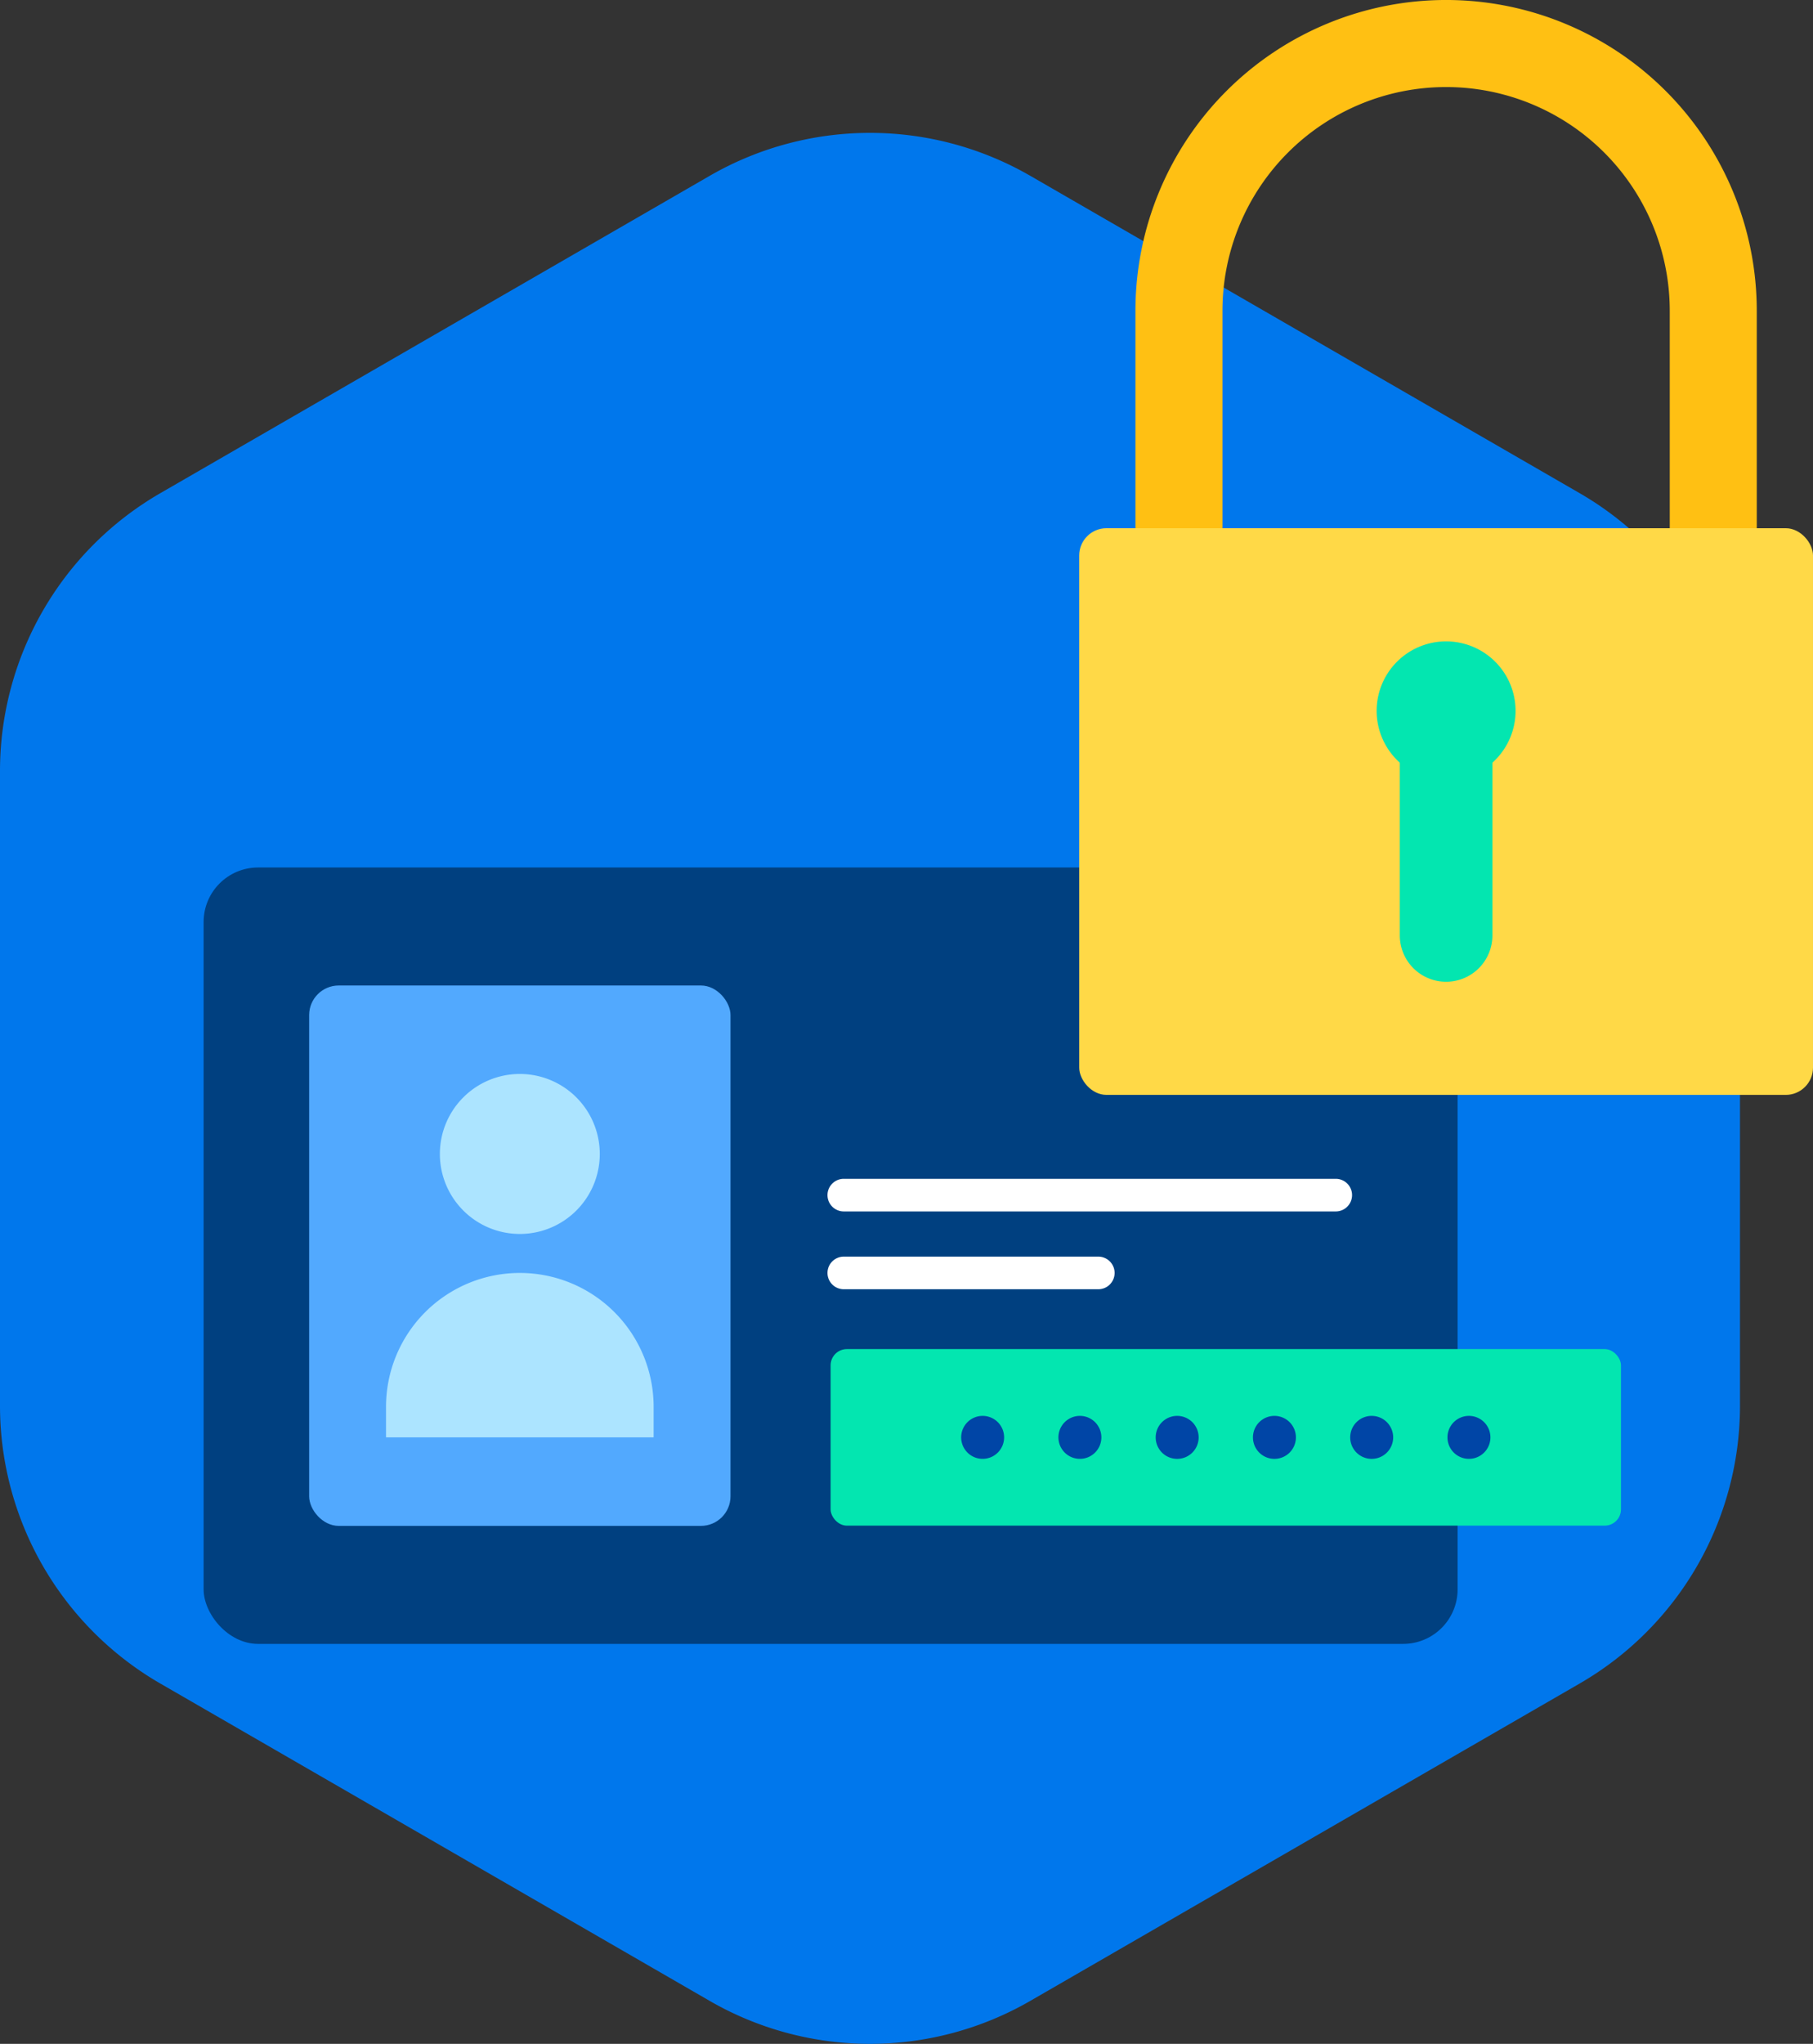 <svg xmlns="http://www.w3.org/2000/svg" width="198.667" height="223.843" viewBox="0 0 198.667 223.843">
  <rect x="0" y="0" width="198.667" height="223.843" fill="#333333" stroke="none"/>
  <g id="Grupo_57840" data-name="Grupo 57840" transform="translate(-180 -11308)">
    <path id="Trazado_101317" data-name="Trazado 101317" d="M245.718,258.976v-69.5a35.147,35.147,0,0,0-17.572-30.437l-60.19-34.751a35.15,35.15,0,0,0-35.144,0L72.623,159.038a35.144,35.144,0,0,0-17.572,30.437v69.5a35.141,35.141,0,0,0,17.572,30.435l60.188,34.751a35.141,35.141,0,0,0,35.144,0l60.19-34.751A35.144,35.144,0,0,0,245.718,258.976Z" transform="translate(124.949 11202.972)" fill="#0077ec"/>
    <g id="Grupo_54099" data-name="Grupo 54099" transform="translate(128.107 11195.531)">
      <g id="Grupo_54095" data-name="Grupo 54095" transform="translate(74.205 207.476)">
        <g id="Grupo_54092" data-name="Grupo 54092">
          <rect id="Rectángulo_5298" data-name="Rectángulo 5298" width="137.411" height="85.032" rx="5.971" fill="#004080"/>
          <g id="Grupo_54091" data-name="Grupo 54091" transform="translate(11.564 12.925)">
            <rect id="Rectángulo_5299" data-name="Rectángulo 5299" width="46.172" height="59.182" rx="3.24" fill="#52a9fe"/>
            <g id="Grupo_54089" data-name="Grupo 54089" transform="translate(8.424 9.693)">
              <path id="Trazado_101323" data-name="Trazado 101323" d="M98.067,187.8a8.761,8.761,0,1,1-8.76-8.762A8.761,8.761,0,0,1,98.067,187.8Z" transform="translate(-74.644 -179.043)" fill="#ace4ff"/>
              <path id="Trazado_101324" data-name="Trazado 101324" d="M106.529,209.383H77.205v-3.346a14.663,14.663,0,0,1,14.663-14.663h0a14.662,14.662,0,0,1,14.661,14.663Z" transform="translate(-77.205 -169.587)" fill="#ace4ff"/>
            </g>
            <g id="Grupo_54090" data-name="Grupo 54090" transform="translate(56.801 21.173)">
              <path id="Trazado_101325" data-name="Trazado 101325" d="M160.282,189.112H106.37a1.786,1.786,0,0,1-1.785-1.786h0a1.784,1.784,0,0,1,1.785-1.785h53.911a1.784,1.784,0,0,1,1.785,1.785h0A1.786,1.786,0,0,1,160.282,189.112Z" transform="translate(-104.586 -185.541)" fill="#fff"/>
              <path id="Trazado_101326" data-name="Trazado 101326" d="M134.262,193.936H106.37a1.786,1.786,0,0,1-1.785-1.786h0a1.786,1.786,0,0,1,1.785-1.786h27.891a1.787,1.787,0,0,1,1.786,1.786h0A1.787,1.787,0,0,1,134.262,193.936Z" transform="translate(-104.586 -181.843)" fill="#fff"/>
            </g>
          </g>
        </g>
        <g id="Grupo_54094" data-name="Grupo 54094" transform="translate(68.705 52.745)">
          <rect id="Rectángulo_5300" data-name="Rectángulo 5300" width="86.607" height="19.336" rx="1.783" fill="#03e6b0"/>
          <g id="Grupo_54093" data-name="Grupo 54093" transform="translate(14.306 7.315)">
            <path id="Trazado_101327" data-name="Trazado 101327" d="M117.582,202.588a2.353,2.353,0,1,1-2.353-2.353A2.354,2.354,0,0,1,117.582,202.588Z" transform="translate(-112.875 -200.235)" fill="#0045a6"/>
            <path id="Trazado_101328" data-name="Trazado 101328" d="M123.614,202.588a2.353,2.353,0,1,1-2.353-2.353A2.354,2.354,0,0,1,123.614,202.588Z" transform="translate(-108.25 -200.235)" fill="#0045a6"/>
            <path id="Trazado_101329" data-name="Trazado 101329" d="M129.648,202.588a2.354,2.354,0,1,1-2.355-2.353A2.355,2.355,0,0,1,129.648,202.588Z" transform="translate(-103.624 -200.235)" fill="#0045a6"/>
            <path id="Trazado_101330" data-name="Trazado 101330" d="M135.68,202.588a2.354,2.354,0,1,1-2.353-2.353A2.355,2.355,0,0,1,135.68,202.588Z" transform="translate(-98.998 -200.235)" fill="#0045a6"/>
            <path id="Trazado_101331" data-name="Trazado 101331" d="M141.712,202.588a2.354,2.354,0,1,1-2.353-2.353A2.355,2.355,0,0,1,141.712,202.588Z" transform="translate(-94.373 -200.235)" fill="#0045a6"/>
            <path id="Trazado_101332" data-name="Trazado 101332" d="M147.743,202.588a2.353,2.353,0,1,1-2.353-2.353A2.355,2.355,0,0,1,147.743,202.588Z" transform="translate(-89.747 -200.235)" fill="#0045a6"/>
          </g>
        </g>
      </g>
      <g id="Grupo_54098" data-name="Grupo 54098" transform="translate(170.153 112.469)">
        <g id="Grupo_54096" data-name="Grupo 54096" transform="translate(6.161)">
          <path id="Trazado_101333" data-name="Trazado 101333" d="M191.769,182.81h-9.536v-36.3a24.507,24.507,0,1,0-49.014,0v36.3h-9.536v-36.3a34.042,34.042,0,0,1,68.085,0Z" transform="translate(-123.684 -112.469)" fill="#ffc013"/>
        </g>
        <rect id="Rectángulo_5301" data-name="Rectángulo 5301" width="80.406" height="62.061" rx="2.982" transform="translate(0 57.851)" fill="#ffd947"/>
        <g id="Grupo_54097" data-name="Grupo 54097" transform="translate(32.593 70.244)">
          <path id="Trazado_101334" data-name="Trazado 101334" d="M153.865,159.837a7.611,7.611,0,1,1-7.611-7.612A7.611,7.611,0,0,1,153.865,159.837Z" transform="translate(-138.644 -152.226)" fill="#03e6b0"/>
          <path id="Trazado_101335" data-name="Trazado 101335" d="M145.153,186.2h0a5.072,5.072,0,0,1-5.073-5.073V161.608a5.072,5.072,0,0,1,5.073-5.074h0a5.072,5.072,0,0,1,5.074,5.074v19.516A5.072,5.072,0,0,1,145.153,186.2Z" transform="translate(-137.543 -148.923)" fill="#03e6b0"/>
        </g>
      </g>
    </g>
  </g>
</svg>
